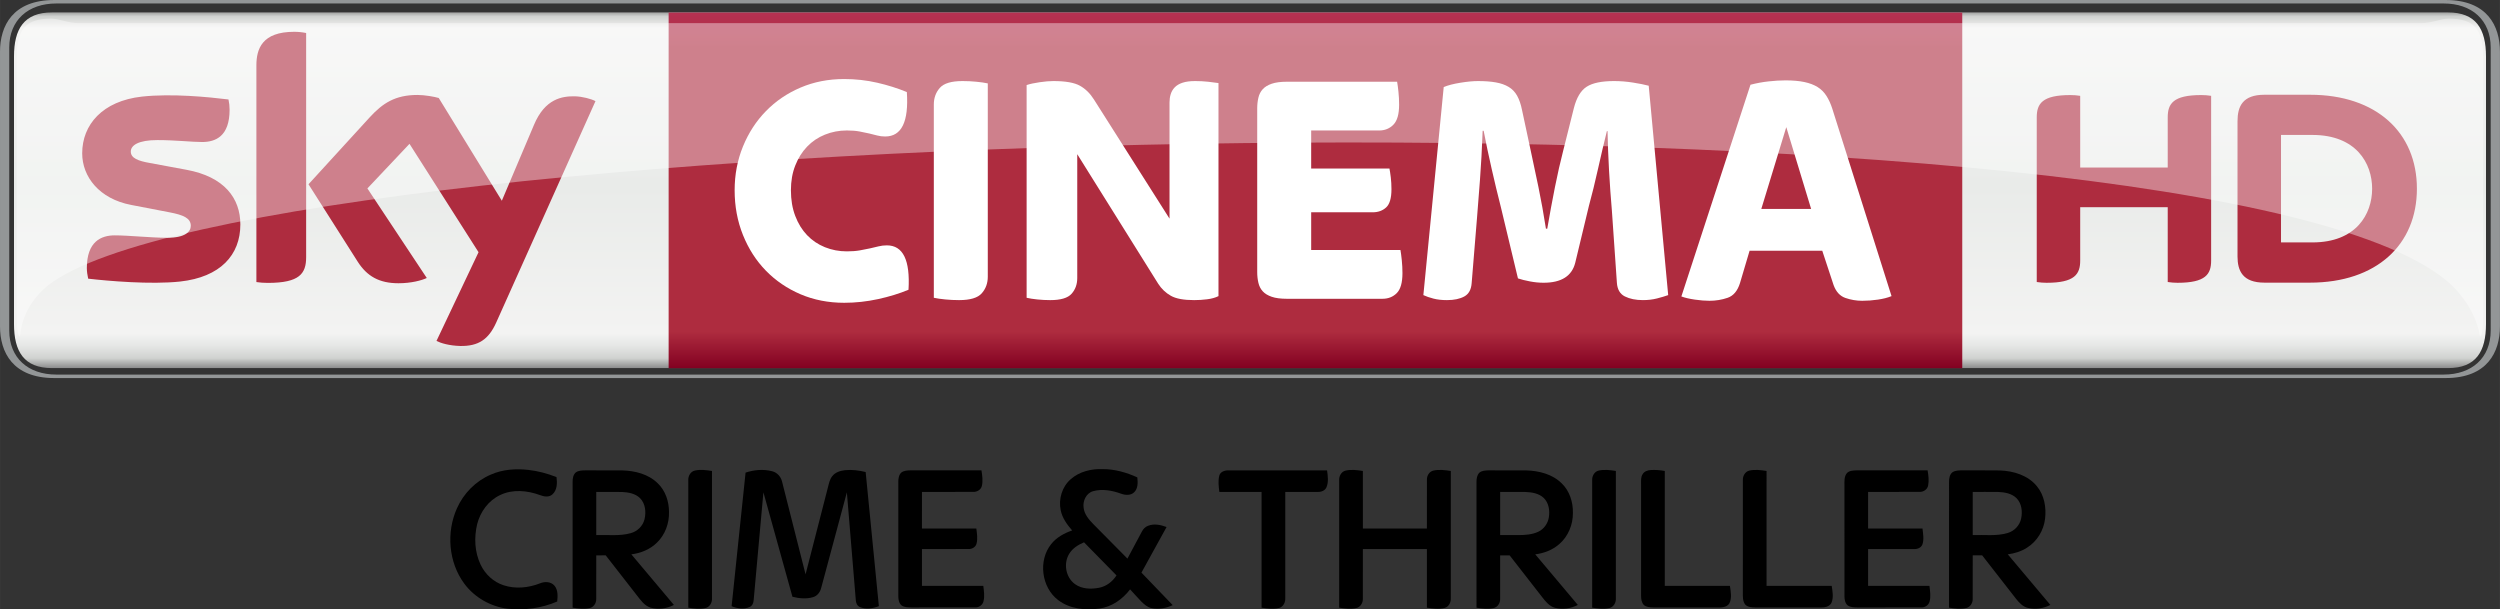 <?xml version="1.0" encoding="UTF-8"?>
<!-- Created with Inkscape (http://www.inkscape.org/) -->
<svg id="svg5155" width="845.43mm" height="206.02mm" version="1.1" viewBox="0 0 2995.6 730" xmlns="http://www.w3.org/2000/svg" xmlns:cc="http://creativecommons.org/ns#" xmlns:dc="http://purl.org/dc/elements/1.1/" xmlns:rdf="http://www.w3.org/1999/02/22-rdf-syntax-ns#">
 <rect x="0" y="0" width="2995.6" height="730" fill="#333333" stroke="none"/>
 <defs id="defs5157">
  <linearGradient id="linearGradient672-3" x2="1" gradientTransform="matrix(0 433.34 433.34 0 1745.7 -326.56)" gradientUnits="userSpaceOnUse">
   <stop id="stop674-8" stop-color="#777878" offset="0"/>
   <stop id="stop676-1" stop-color="#d0d2d0" offset=".02"/>
   <stop id="stop678-4" stop-color="#f3f3f2" offset=".052"/>
   <stop id="stop680-2" stop-color="#e9ebe9" offset=".488"/>
   <stop id="stop682-3" stop-color="#f3f3f2" offset=".895"/>
   <stop id="stop684-9" stop-color="#e6e7e6" offset=".929"/>
   <stop id="stop686-5" stop-color="#d0d2d0" offset=".964"/>
   <stop id="stop688-2" stop-color="#777878" offset="1"/>
  </linearGradient>
  <linearGradient id="linearGradient704-3" x2="1" gradientTransform="matrix(0 -426.19 426.19 0 1824.2 103.5)" gradientUnits="userSpaceOnUse">
   <stop id="stop706-4" stop-color="#820021" offset="0"/>
   <stop id="stop708-8" stop-color="#ae2c3f" offset=".104"/>
   <stop id="stop710-3" stop-color="#ae2c3f" offset=".898"/>
   <stop id="stop712-9" stop-color="#b53152" offset="1"/>
   <stop id="stop714-6" stop-color="#ba3c4c" offset="1"/>
  </linearGradient>
  <clipPath id="clipPath762-0">
   <path id="path764-7" d="m291.44 532.08h118.29v-15.246h-118.29v15.246z"/>
  </clipPath>
  <clipPath id="clipPath766-6">
   <path id="path768-3" d="m291.44 516.83h118.29v15.245h-118.29v-15.245z"/>
  </clipPath>
 </defs>
 <g id="layer1" transform="translate(-247.93 337.74)">
  <g id="#000000ff" transform="matrix(1.023 0 0 1.023 723.24 52.73)">
   <path id="path5" d="m110.25 174.22c13.75-6.12 29.2-7.17 44.01-5.5 11.31 1.24 22.38 4.26 32.95 8.43 0.91 6.93 0.86 15.25-4.82 20.25-4.02 3.71-9.93 2.62-14.55 0.82-14.81-5.42-32.02-7.12-46.59-0.08-13.74 6.39-23.38 19.67-27 34.18-3.73 15.6-2.93 32.72 4.02 47.33 5.29 11.22 15.07 20.37 26.95 24.19 13.86 4.6 29.17 3.02 42.62-2.24 5.52-2.36 12.78-2.14 16.93 2.67 4.34 5.1 3.87 12.36 3.26 18.6-18.13 7.78-38.28 10.58-57.86 8.47-20.02-2.43-38.98-13.15-50.99-29.41-18.53-24.99-21.23-60.17-8.55-88.32 7.75-17.42 22.03-31.91 39.62-39.39z"/>
   <path id="path7" d="m789.48 179.63c10.17-9 24.18-12.35 37.5-11.83 14.06-0.06 27.82 3.9 40.54 9.68 0.65 5.89 0.94 12.88-3.64 17.38-4.07 4.05-10.48 3.54-15.46 1.7-10.32-3.75-21.8-5.9-32.59-2.95-8.12 2.22-12.38 11.38-11.23 19.29 0.8 7.73 6.07 13.86 11.27 19.2 13.35 13.52 26.7 27.03 40.08 40.52 5.7-10.54 11.27-21.15 16.92-31.71 1.53-3.02 4.04-5.59 7.27-6.75 7.01-2.81 14.83-1.11 21.65 1.45-9.78 17.82-19.64 35.6-29.44 53.42 12.2 12.7 24.43 25.37 36.62 38.09-7.68 3.64-16.55 5.16-24.93 3.45-4.79-1-8.53-4.42-11.9-7.74-4.47-4.63-8.7-9.48-13.09-14.18-8.69 11.47-21.39 20.47-35.86 22.47-16.51 2.38-34.75 0.5-48.38-9.9-19.66-14.92-23.61-46.39-8.16-65.64 6.2-7.82 15.25-12.76 24.54-15.95-5.96-6.86-11.6-14.57-13.42-23.66-2.74-13.03 1.57-27.53 11.71-36.34m-1.67 87.23c-7.07 11.31-4.23 27.81 6.72 35.64 8.09 5.85 18.76 6.1 28.22 4.26 8.49-1.61 15.78-7.28 20.39-14.47-12.68-12.93-25.37-25.84-38.05-38.77-6.76 2.85-13.36 6.96-17.28 13.34z"/>
   <path id="path9" d="m209.72 171.72c3.21-2.39 7.46-2.41 11.29-2.48 14.35 0.05 28.7-0.06 43.04 0.06 14.93 0.36 30.71 4.26 41.63 15.02 9.11 8.61 13.29 21.33 13.28 33.66 0.38 13.21-4.53 26.66-14.09 35.9-8.03 7.9-18.91 12.41-30.02 13.73 16.61 19.77 33.27 39.49 49.86 59.27-8.41 4.39-18.52 5.68-27.68 3.07-7.24-2.45-11.59-9.19-16.14-14.89-12.02-15.41-24.02-30.84-36.05-46.25-3.69 0-7.39 0-11.08 0.01-0.03 17.07 0.03 34.15-0.03 51.22 0.11 4.75-3.06 9.62-7.89 10.57-6.52 1.34-13.27 0.49-19.78-0.51-0.01-49.03 0.01-98.06-0.01-147.08-0.04-3.98 0.53-8.51 3.67-11.3m24.04 22.79c-0.01 16.85-0.01 33.69 0 50.54 13.42-0.47 27.2 1.43 40.31-2.23 7.81-2.05 14.3-8.39 16.22-16.28 1.99-8.31 1.11-18.18-5.09-24.58-5.48-5.57-13.69-7.03-21.18-7.39-10.09-0.16-20.18-0.03-30.26-0.06z"/>
   <path id="path11" d="m349.41 169.45c6.55-1.39 13.35-0.52 19.9 0.5 0 49.67 0 99.35 0.01 149.02 0.34 4.98-2.53 10.43-7.67 11.56-6.61 1.49-13.48 0.56-20.09-0.44v-149.06c-0.34-5.04 2.63-10.52 7.85-11.58z"/>
   <path id="path13" d="m408.66 171.9c9.9-3.32 20.85-4.28 31.03-1.64 5.86 1.38 10.31 6.33 11.7 12.11 9.24 36.21 18.34 72.46 27.53 108.69 8.78-34.01 17.49-68.03 26.24-102.05 1.16-4.46 2.03-9.24 5.01-12.92 3.49-4.55 9.32-6.43 14.81-7.04 8.15-0.81 16.41 0.19 24.33 2.16 5.15 52.38 10.32 104.76 15.48 157.14-6.97 2.66-15.05 4.01-22.13 1.03-3.2-1.23-4.69-4.68-4.87-7.9-3.51-42.15-6.96-84.31-10.48-126.47-10.09 37.41-20.07 74.85-30.16 112.25-1.21 4.74-4.55 9.11-9.39 10.49-7.85 2.4-16.36 1.52-24.21-0.44-11.33-40.78-22.64-81.56-34-122.33-3.82 42.07-7.6 84.15-11.41 126.22-0.14 3.26-1.55 6.81-4.78 8.11-6.69 3.01-14.48 1.8-21.05-0.94 5.44-52.16 10.91-104.31 16.35-156.47z"/>
   <path id="path15" d="m590.9 171.98c3.04-2.54 7.28-2.65 11.06-2.74 27.66 0.01 55.32 0.01 82.99 0 0.96 6.03 1.9 12.32 0.46 18.34-1.1 4.55-5.89 7.14-10.33 6.9-19.94 0.05-39.88 0.01-59.82 0.02-0.02 14.29 0 28.57-0.01 42.86 21.24 0.02 42.47 0.01 63.71 0.01 0.68 5.82 1.76 11.85 0.26 17.62-0.99 4.07-5.2 6.58-9.23 6.41-18.24 0.1-36.49 0.01-54.73 0.04-0.02 14.37-0.01 28.75 0 43.12 23.95 0.01 47.91-0.01 71.87 0.01 0.71 5.97 1.71 12.13 0.22 18.06-0.99 4.16-5.02 7.22-9.28 7.15-25.03 0.09-50.06 0-75.09 0.04-3.93-0.08-8.24-0.02-11.6-2.36-3.02-2.5-3.78-6.71-3.81-10.43-0.03-44.68 0.01-89.35-0.02-134.03-0.03-3.86 0.5-8.15 3.35-11.02z"/>
   <path id="path17" d="m963.55 175.35c1.21-4.46 6.23-6.13 10.4-6.09 38.61-0.02 77.22-0.02 115.83 0 0.86 6.5 1.92 13.52-0.67 19.76-1.68 3.92-6.11 5.67-10.14 5.47-12.72 0.04-25.44-0.02-38.15 0.03-0.01 41.5 0 83-0.01 124.5 0.26 4.79-2.32 10.08-7.23 11.38-6.72 1.69-13.78 0.7-20.52-0.31-0.01-45.19 0.01-90.39-0.01-135.58-16.48-0.02-32.96 0.01-49.44-0.02-0.83-6.31-1.66-12.89-0.06-19.14z"/>
   <path id="path19" d="m1111.4 169.56c6.66-1.58 13.63-0.64 20.31 0.39 0 22.47-0.01 44.94 0.01 67.42 24.99 0.01 49.98 0 74.98 0 0.04-19.11-0.05-38.22 0.04-57.33-0.12-4.7 2.92-9.51 7.67-10.56 6.68-1.45 13.62-0.54 20.3 0.48-0.01 49.69 0.01 99.38-0.01 149.08 0.23 4.73-2.25 9.96-7.08 11.31-6.84 1.79-14.04 0.73-20.91-0.26-0.01-22.88 0-45.76-0.01-68.65-25 0-49.99-0.01-74.99 0-0.03 19.53 0.06 39.07-0.04 58.6 0.08 4.69-2.98 9.5-7.73 10.52-6.58 1.43-13.41 0.53-19.98-0.47 0-49.71-0.01-99.42 0-149.12-0.31-4.87 2.45-10.19 7.44-11.41z"/>
   <path id="path21" d="m1268.1 172.06c2.95-2.58 7.16-2.71 10.9-2.81 14.66 0.03 29.32-0.07 43.99 0.05 14.92 0.39 30.69 4.34 41.58 15.14 9.28 8.84 13.37 21.94 13.16 34.54 0.18 13.76-5.52 27.68-16.04 36.69-7.81 6.84-17.85 10.7-28.07 11.94 16.61 19.76 33.26 39.5 49.87 59.26-8.13 4.28-17.81 5.54-26.73 3.38-6.45-1.72-10.86-7.15-14.77-12.19-12.77-16.42-25.57-32.82-38.35-49.23-3.72-0.02-7.43-0.03-11.13-0.01-0.01 17.07 0.03 34.13-0.01 51.2 0.13 4.79-3.1 9.68-7.96 10.61-6.51 1.31-13.24 0.47-19.72-0.54 0-49.04 0.01-98.08-0.01-147.12-0.01-3.82 0.5-8.04 3.29-10.91m24.42 22.45c-0.01 16.85-0.01 33.69 0 50.54 7.14 0.01 14.29 0.01 21.44 0.01 7.83-0.05 15.96-0.53 23.17-3.91 6.71-3.07 11.35-9.8 12.45-17.03 1.25-7.85-0.07-16.84-6.03-22.58-5.73-5.41-14-6.72-21.57-6.99-9.82-0.11-19.65-0.02-29.46-0.04z"/>
   <path id="path23" d="m1400.3 180.93c-0.3-4.99 2.65-10.4 7.8-11.47 6.56-1.4 13.38-0.53 19.94 0.48 0 49.71 0 99.42 0.01 149.12 0.31 4.89-2.48 10.23-7.49 11.42-6.65 1.56-13.61 0.62-20.27-0.4 0.01-49.72-0.01-99.43 0.01-149.15z"/>
   <path id="path25" d="m1459.5 173.59c1.93-3.26 5.86-4.49 9.45-4.72 5.47-0.35 10.98 0.14 16.39 1.08 0 44.87-0.01 89.74 0 134.61 25.43 0.01 50.87-0.01 76.31 0.01 0.97 6.7 2.52 14.08-0.63 20.43-3.12 5.08-9.82 4.96-15.05 4.83-24.68-0.04-49.36 0-74.04-0.02-3.77-0.11-8.01-0.21-11.01-2.78-2.84-2.9-3.35-7.19-3.34-11.05 0-43.64 0.02-87.28-0.01-130.92 0.03-3.86-0.41-8.12 1.93-11.47z"/>
   <path id="path27" d="m1584.4 169.52c6.62-1.49 13.52-0.62 20.16 0.44-0.02 44.86 0 89.72-0.01 134.59 25.44 0.03 50.88-0.01 76.32 0.02 0.96 6.3 2.23 13.03-0.03 19.2-1.78 4.66-7.24 6.18-11.77 6.04-26.02 0-52.05 0.02-78.06 0-3.92-0.14-8.51-0.23-11.36-3.31-3.28-4.05-2.83-9.57-2.86-14.46 0.03-43.69-0.01-87.37 0.02-131.06-0.31-4.92 2.51-10.31 7.59-11.46z"/>
   <path id="path29" d="m1698.6 172.56c2.84-3.09 7.44-3.19 11.35-3.31 27.74-0.01 55.48 0.01 83.22-0.01 1 5.84 1.81 11.91 0.63 17.79-0.84 4.56-5.42 7.58-9.9 7.43-20.14 0.11-40.27 0-60.41 0.05 0 14.29-0.01 28.57 0.01 42.86 21.24 0.01 42.48-0.01 63.72 0.01 0.63 6.13 1.96 12.61-0.1 18.61-1.5 4.04-6.1 5.73-10.1 5.45-17.85 0.01-35.69-0.02-53.53 0.01v43.1c23.96 0.03 47.92 0 71.88 0.01 0.7 6.15 1.82 12.55 0.05 18.62-1.17 4.03-5.27 6.74-9.39 6.61-25.01 0.06-50.02 0-75.02 0.03-3.91-0.09-8.23-0.05-11.51-2.46-2.92-2.54-3.66-6.68-3.69-10.36-0.03-43.33 0.01-86.67-0.02-130 0.02-4.88-0.49-10.4 2.81-14.44z"/>
   <path id="path31" d="m1822.4 171.41c3.7-2.35 8.31-2.13 12.53-2.18 14.33 0.1 28.66-0.13 42.99 0.12 15.93 0.57 32.89 5.69 43.27 18.49 8.73 10.51 11.18 24.95 9.59 38.22-1.63 13.62-9.44 26.45-21.12 33.73-6.76 4.4-14.62 6.8-22.56 7.82 16.64 19.75 33.28 39.5 49.88 59.28-7.96 4.16-17.39 5.46-26.15 3.5-6.08-1.36-10.48-6.15-14.17-10.84-13.2-16.9-26.35-33.84-39.57-50.74-3.69 0-7.38 0-11.05 0.01-0.04 17.08 0.05 34.17-0.04 51.25 0.06 4.57-2.83 9.29-7.43 10.4-6.66 1.58-13.62 0.63-20.29-0.39 0-49.03-0.01-98.06 0.01-147.09 0.02-4.11 0.59-8.92 4.11-11.58m23.64 23.09c-0.01 16.85-0.01 33.7 0 50.55 13.58-0.5 27.57 1.52 40.81-2.4 7.88-2.19 14.21-8.87 15.9-16.88 1.73-8.22 0.7-17.85-5.5-24.02-5.58-5.47-13.78-6.87-21.28-7.19-9.98-0.14-19.96-0.02-29.93-0.06z"/>
  </g>
  <g id="g4389" transform="translate(-1.207e-5 -.006)">
   <path id="path644-0" d="m3178.4 115.27c49.898 0 65.09-31.008 65.09-62.016v-328.97c0-31.008-15.192-62.016-65.09-62.016h-2865.4c-49.898 0-65.09 31.008-65.09 62.016v328.97c0 31.008 15.192 62.016 65.09 62.016h2865.4zm-2863.1-4.173c-33.582 0-56.32-19.814-56.32-52.821v-339.02c0-33.007 22.738-52.821 56.32-52.821h2860.8c33.582 0 56.32 19.814 56.32 52.821v339.02c0 33.007-22.738 52.821-56.32 52.821h-2860.8z" fill="#939697"/>
   <path id="path690-8" d="m310.23-322.85c-33.607 0-45.55 19.839-45.55 52.821v320.55c0 33.007 11.944 52.821 45.55 52.821h2871c33.607 0 45.55-19.814 45.55-52.821v-320.55c0-32.982-11.944-52.821-45.55-52.821h-2871z" fill="url(#linearGradient672-3)"/>
   <path id="path716-8" d="m1049.1 103.5h1550.1v-426.19h-1550.1v426.19z" fill="url(#linearGradient704-3)"/>
   <path id="path728-8" d="m1259.5 25.084c-18.89 0-36.33-3.398-52.297-10.194-15.966-6.821-29.784-16.216-41.503-28.21-11.719-12.018-20.889-26.286-27.535-42.827s-9.97-34.406-9.97-53.621c0-18.665 3.323-36.155 9.97-52.422s15.816-30.409 27.535-42.402c11.719-12.018 25.536-21.413 41.503-28.21 15.966-6.821 33.407-10.219 52.297-10.219 13.568 0 26.736 1.474 39.504 4.398 12.793 2.948 24.612 6.671 35.531 11.219 2.399 35.481-6.247 53.221-25.936 53.221-3.473 0-6.646-0.4-9.595-1.199-2.923-0.8-6.122-1.599-9.57-2.399-3.473-0.8-7.321-1.599-11.569-2.399-4.273-0.8-9.32-1.224-15.167-1.224-9.32 0-18.09 1.674-26.361 5.022-8.245 3.323-15.342 8.121-21.338 14.392-5.997 6.272-10.719 13.818-14.167 22.613-3.473 8.795-5.197 18.665-5.197 29.609 0 11.469 1.724 21.738 5.197 30.808 3.448 9.07 8.171 16.741 14.167 23.013 5.997 6.272 13.093 11.069 21.338 14.417 8.271 3.323 17.041 4.997 26.361 4.997 5.847 0 11.044-0.4 15.567-1.199 4.522-0.8 8.57-1.599 12.168-2.399 3.598-0.8 6.996-1.599 10.17-2.399 3.198-0.8 6.521-1.199 9.995-1.199 19.414 0 28.06 17.74 25.936 53.196-10.919 4.548-23.088 8.296-36.53 11.219-13.443 2.923-26.935 4.398-40.503 4.398" fill="#fff"/>
   <path id="path732-0" d="m1397.2 21.883c-5.597 0-11.119-0.275-16.566-0.8-5.447-0.525-10.045-1.199-13.768-1.999v-231.7c0-7.721 2.399-14.317 7.171-19.789 4.797-5.472 13.842-8.196 27.16-8.196 5.597 0 11.094 0.25 16.566 0.8 5.447 0.525 10.044 1.199 13.768 1.999v231.67c0 7.746-2.399 14.342-7.196 19.814-4.772 5.472-13.842 8.196-27.135 8.196" fill="#fff"/>
   <path id="path736-9" d="m1506.4 21.883c-5.322 0-10.519-0.275-15.567-0.8-5.072-0.525-9.32-1.199-12.768-1.999v-254.89c3.973-1.349 9.17-2.474 15.567-3.398 6.372-0.949 11.819-1.399 16.366-1.399 14.617 0 25.261 1.849 31.933 5.597 6.646 3.723 12.218 9.195 16.741 16.391l90.626 142.85v-139.25c0-3.448 0.45-6.721 1.399-9.795 0.924-3.073 2.524-5.797 4.772-8.196 2.274-2.399 5.397-4.273 9.395-5.597 3.973-1.349 9.045-1.999 15.167-1.999 5.322 0 10.444 0.25 15.367 0.8 4.922 0.525 9.095 1.049 12.568 1.599v255.29c-3.723 1.874-8.246 3.123-13.568 3.798-5.322 0.675-10.519 0.999-15.567 0.999-12.518 0-21.838-1.724-27.935-5.197-6.147-3.473-11.194-8.271-15.167-14.417l-96.998-155.24v148.44c0 7.471-2.274 13.743-6.796 18.815-4.523 5.072-13.043 7.596-25.536 7.596" fill="#fff"/>
   <path id="path740-9" d="m1789.9 20.284c-7.446 0-13.518-0.8-18.165-2.399s-8.245-3.798-10.769-6.596c-2.549-2.799-4.273-6.222-5.197-10.219-0.924-3.998-1.399-8.245-1.399-12.793v-196.07c0-4.548 0.475-8.82 1.399-12.818s2.648-7.396 5.197-10.194c2.524-2.799 6.122-4.997 10.769-6.596 4.647-1.599 10.719-2.399 18.165-2.399h132.1c0.55 2.923 1.074 6.921 1.599 11.994 0.55 5.072 0.8 10.269 0.8 15.592 0 11.219-2.249 19.165-6.771 23.812-4.548 4.673-10.244 7.021-17.166 7.021h-81.431v45.6h93.799c0.525 2.674 1.074 6.222 1.599 10.619 0.525 4.398 0.8 9.145 0.8 14.192 0 10.669-2.149 17.94-6.396 21.813-4.248 3.873-9.57 5.797-15.966 5.797h-73.835v45.226h106.97c0.525 2.923 1.074 6.996 1.599 12.193s0.8 10.344 0.8 15.417c0 11.469-2.274 19.464-6.796 24.012-4.523 4.523-10.244 6.796-17.141 6.796h-114.56z" fill="#fff"/>
   <path id="path744-8" d="m1981.8 21.883c-6.122 0-11.519-0.6-16.166-1.799-4.672-1.199-8.72-2.599-12.168-4.198l24.387-249.29c5.072-2.149 11.719-3.873 19.964-5.197 8.246-1.349 15.292-1.999 21.139-1.999 8.245 0 15.367 0.525 21.338 1.599 5.997 1.049 11.119 2.849 15.367 5.397 4.248 2.524 7.646 6.072 10.17 10.594 2.524 4.548 4.447 10.145 5.797 16.816l10.369 48.424c2.923 13.318 6.047 28.06 9.37 44.201 3.323 16.141 6.322 32.757 8.97 49.823h1.599c2.923-17.066 5.972-33.607 9.17-49.623 3.198-15.991 6.521-30.683 9.97-44.001l12.743-50.823c3.198-12.543 8.296-21.089 15.342-25.611 7.046-4.548 18.015-6.796 32.882-6.796 7.446 0 14.942 0.6 22.513 1.799 7.571 1.199 13.892 2.449 18.94 3.798l23.337 250.89c-3.723 1.324-8.196 2.674-13.368 3.998-5.197 1.324-10.844 1.999-16.966 1.999-8.52 0-15.716-1.474-21.563-4.398-5.847-2.923-9.045-8.42-9.57-16.416l-5.997-86.428c-1.324-15.217-2.449-31.133-3.398-47.824-0.924-16.666-1.524-32.457-1.799-47.399h-0.8c-3.448 13.868-6.971 28.859-10.569 45.001-3.598 16.141-7.246 31.008-10.969 44.626l-16.366 68.013c-3.998 16.016-16.641 24.012-37.93 24.012-5.322 0-10.769-0.525-16.366-1.599-5.572-1.049-10.369-2.249-14.367-3.598l-20.339-84.829c-3.998-15.741-7.721-31.208-11.169-46.425-3.473-15.192-6.671-30.409-9.595-45.6h-1.199c-0.8 21.338-1.849 40.878-3.198 58.618-1.324 17.74-2.524 33.007-3.573 45.8l-6.397 78.033c-0.525 7.746-3.448 13.093-8.77 16.016-5.347 2.923-12.243 4.398-20.764 4.398" fill="#fff"/>
   <path id="path748-4" d="m2358.4-87.358h59.718l-29.784-98.047-29.934 98.047zm-62.266 110.04c-5.047 0-10.844-0.475-17.341-1.399-6.546-0.949-11.919-2.199-16.166-3.798l82.805-253.69c7.196-1.874 14.467-3.223 21.813-4.023 7.346-0.8 14.067-1.199 20.214-1.199 8.795 0 16.341 0.675 22.613 1.999 6.272 1.349 11.544 3.348 15.816 6.022 4.273 2.649 7.796 6.197 10.594 10.594 2.799 4.398 5.147 9.545 7.021 15.417l70.962 224.48c-4.523 1.874-9.97 3.248-16.366 4.198-6.372 0.924-12.643 1.399-18.765 1.399-6.921 0-13.618-1.149-20.139-3.398-6.521-2.274-11.244-7.396-14.167-15.417l-13.593-41.203h-87.053l-11.519 38.804c-2.923 9.345-7.846 15.217-14.767 17.615-6.921 2.399-14.242 3.598-21.963 3.598" fill="#fff"/>
   <path id="path752-8" d="m2845.4-136.98v-60.167c0-16.316 6.497-26.686 40.178-26.686 4.148 0 7.696 0.275 11.844 0.924v197.42c0 16.241-6.497 26.611-40.228 26.611-4.098 0-7.671-0.325-11.794-0.924v-89.652h-104.87v63.965c0 16.241-6.521 26.611-40.253 26.611-4.073 0-7.621-0.325-11.819-0.924v-197.34c0-16.316 6.521-26.686 40.228-26.686 4.148 0 7.696 0.275 11.844 0.924v85.929h104.87zm298.59 25.336c0-67.064-48.299-112.56-128.26-112.56h-54.371c-26.086 0-32.332 13.743-32.332 31.808v161.94c0 17.316 6.247 31.408 32.332 31.408h54.371c79.957 0 128.26-45.5 128.26-112.59m-162.84 64.39v-128.78h37.63c52.397 0 71.561 33.932 71.561 64.39 0 30.533-19.165 64.39-71.561 64.39h-37.63z" fill="#ae2c3f"/>
   <path id="path756-4" d="m535.91-68.78c0 36.48-23.862 63.141-72.311 68.413-35.081 3.748-85.904-0.675-110.04-3.448-0.9-3.948-1.599-8.845-1.599-12.693 0-31.933 17.266-39.204 33.432-39.204 16.791 0 43.227 2.898 62.916 2.898 21.613 0 28.21-7.346 28.21-14.317 0-9.17-8.72-12.993-25.511-16.191l-45.95-8.845c-38.254-7.321-58.668-33.782-58.668-61.867 0-34.132 24.162-62.691 71.661-67.963 35.931-3.873 79.632 0.5 103.64 3.448 0.875 4.123 1.324 8.021 1.324 12.293 0 31.833-16.766 38.704-32.957 38.704-12.418 0-31.708-2.324-53.721-2.324-22.413 0-31.708 6.197-31.708 13.743 0 7.971 8.87 11.269 22.888 13.718l43.926 8.146c45.126 8.32 64.465 33.957 64.465 65.49m78.832 39.179c0 19.564-7.671 30.858-45.875 30.858-5.072 0-9.495-0.375-13.743-0.999v-259.61c0-19.714 6.721-40.278 45.3-40.278 4.847 0 9.77 0.5 14.317 1.449v268.58zm156.17 100.42c4.997 2.574 15.292 5.672 28.26 6.022 22.138 0.475 34.256-8.021 43.227-27.885l119.04-265.51c-4.922-2.649-15.766-5.572-24.687-5.772-15.292-0.275-35.831 2.849-48.974 34.157l-38.554 90.976-75.584-123.11c-4.872-1.499-16.766-3.648-25.511-3.648-26.661 0-41.602 9.845-57.069 26.636l-73.485 80.382 59.118 93.025c10.919 16.941 25.311 25.586 48.699 25.586 15.292 0 28.01-3.473 33.907-6.297l-71.162-107.32 50.448-53.446 82.73 129.85-50.398 106.34z" fill="#ae2c3f"/>
   <g id="g772-0" transform="matrix(24.986 0 0 -24.986 -7014.1 12979)" clip-path="url(#clipPath762-0)" opacity=".4">
    <g id="g774-4">
     <g id="g776-9">
      <g id="g778-2" clip-path="url(#clipPath766-6)">
       <g id="g780-0" transform="translate(408.22 519.29)">
        <path id="path782-6" d="m0 0c1.157-1.145 1.315-2.225 1.356-2.463 0.113 0 0.155 0.506 0.155 1.261l-4e-3 12.109c0 1.402-0.456 1.876-1.645 1.876-0.402 0-0.805-0.216-1.341-0.216h-112.31c-0.536 0-0.938 0.216-1.341 0.216-1.188 0-1.645-0.474-1.645-1.876l-4e-3 -12.109c0-0.755 0.042-1.261 0.156-1.261 0.041 0.238 0.076 1.402 1.356 2.463 10.217 7.878 104.25 10.296 115.27 0" fill="#fff"/>
       </g>
      </g>
     </g>
    </g>
   </g>
  </g>
 </g>
</svg>
